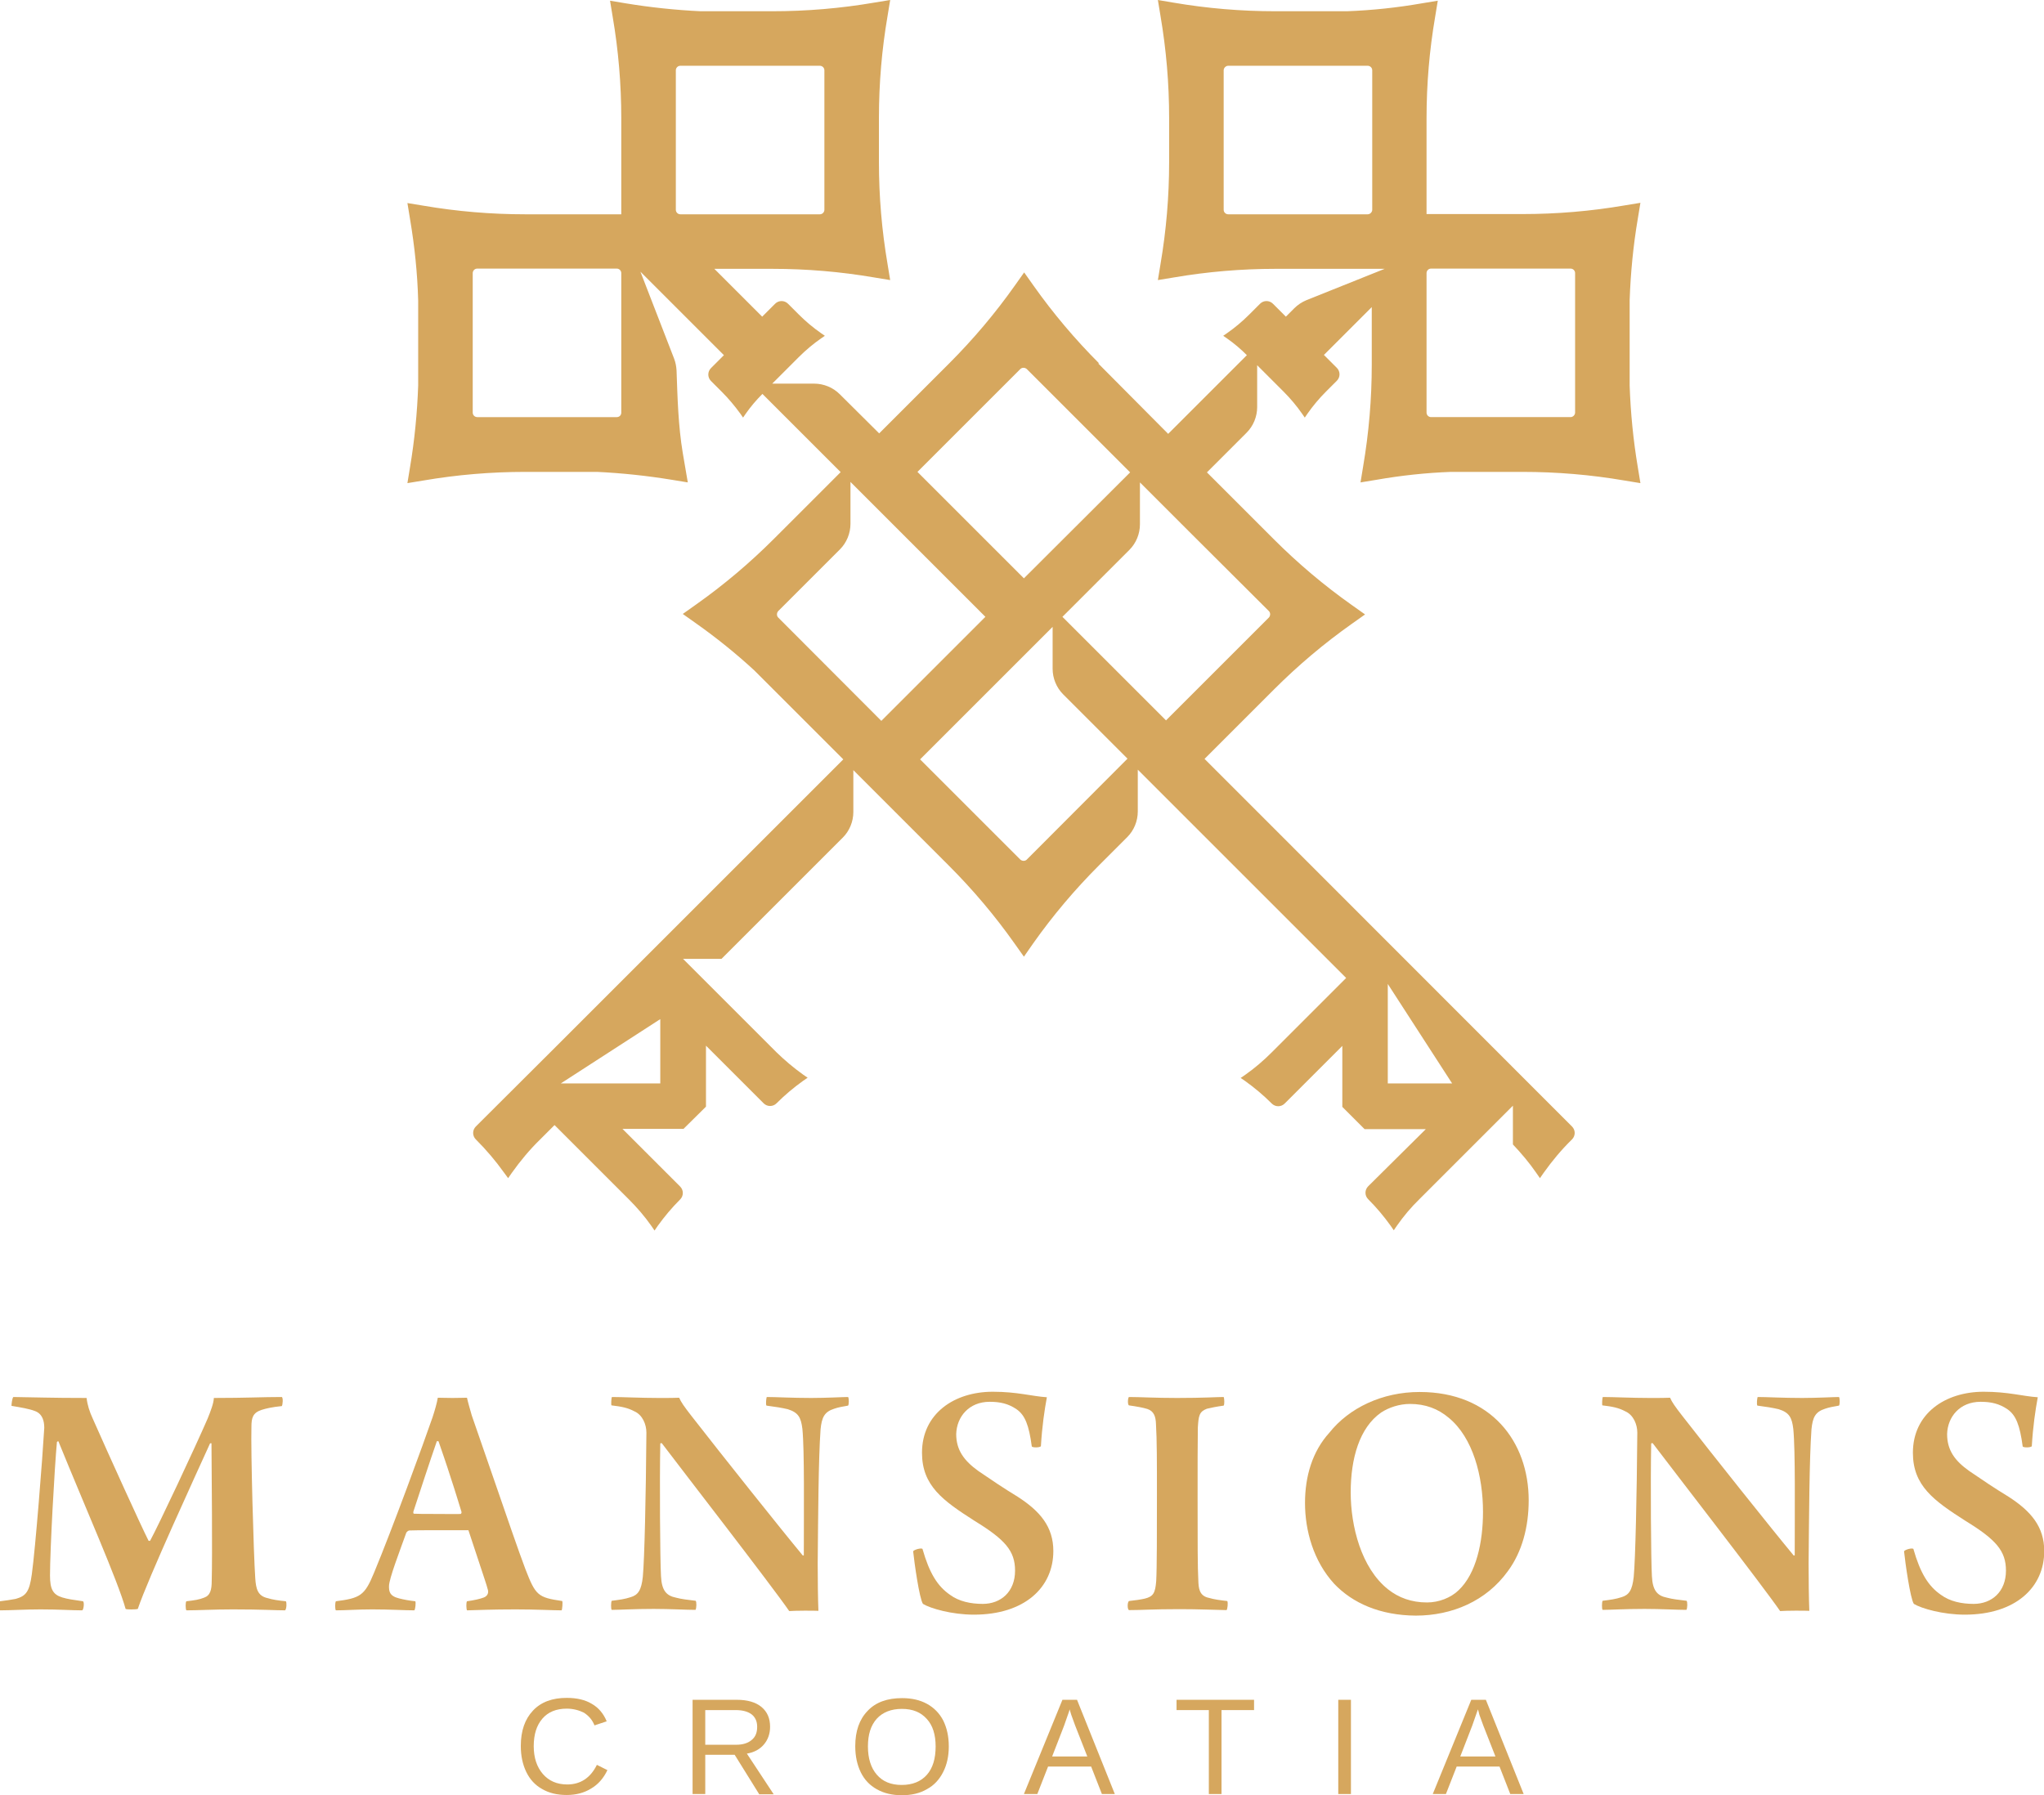 <?xml version="1.0" encoding="utf-8"?>
<!-- Generator: Adobe Illustrator 24.3.0, SVG Export Plug-In . SVG Version: 6.00 Build 0)  -->
<svg version="1.1" id="Layer_1" xmlns="http://www.w3.org/2000/svg" xmlns:xlink="http://www.w3.org/1999/xlink" x="0px" y="0px"
	 viewBox="0 0 854.4 750.6" style="enable-background:new 0 0 854.4 750.6;" xml:space="preserve">
<style type="text/css">
	.st0{fill:#D6A75E;}
</style>
<path class="st0" d="M5.6,584.1c8.7,0.1,15.3,0.4,30.6,0.4c0.3,2.8,1.2,5.7,2.6,8.7c6.8,15.4,20.1,44.7,23.3,51
	c0.3,0.1,0.6,0.1,0.7-0.1c3.5-6.4,18.9-39.2,24-51c1.3-3.2,2.5-6.4,2.6-8.6c13.7,0,20.1-0.4,28.4-0.4c0.6,0.3,0.4,3.2,0,3.8
	c-4.1,0.4-6.6,1-8.5,1.6c-3.6,1.2-4.2,3.3-4.2,7c-0.3,9.8,0.9,53.3,1.6,63.4c0.3,4.4,1,7.4,5.2,8.3c1.9,0.6,4.4,1,7.6,1.3
	c0.4,0.6,0.3,3.1-0.3,3.8c-4.1,0-9.5-0.4-21.9-0.4c-7.9,0-14.6,0.4-19.4,0.4c-0.4-0.6-0.4-3.4,0-3.8c3.5-0.4,5.4-0.7,7.4-1.5
	c2.6-0.9,3.2-3.3,3.2-7c0.3-10.6,0-45-0.1-57.5c-0.1-0.1-0.4-0.1-0.6,0c-5.8,12.8-25.9,56.4-30.2,69.2c-0.9,0.3-4.7,0.3-5.1,0
	c-3.3-11.9-16.9-42.5-28.1-70.1c-0.3,0-0.4,0.1-0.6,0.3c-1,10.5-2.9,45.3-2.9,55.8c0,5.7,1.2,8,5.1,9.2c2.3,0.7,4.5,1,8.7,1.6
	c0.6,0.4,0.3,3.4-0.3,3.8c-4.5,0-9.6-0.4-17.5-0.4c-6.3,0-12.5,0.4-16.9,0.4c-0.4-0.6-0.4-3.2,0-3.8c2.5-0.3,4.5-0.6,6.6-1
	c4.2-1.2,5.7-2.9,6.7-10.3c1.5-10.8,4.5-49,5.2-61.2c0-2.8-0.7-5.8-3.8-7c-2.6-1-5.8-1.5-9.9-2.2C4.8,587.1,5.1,584.4,5.6,584.1"/>
<path class="st0" d="M235,669.4c-10.2-1.5-11.1-2.3-15.4-13.4c-2.7-7.1-8.3-23.4-13.4-38.2c-3.8-10.9-7.2-20.9-9-26
	c-0.7-2.5-1.6-5.5-2-7.4c-1.5,0-3.2,0.1-6.1,0.1c-2.3,0-4.5-0.1-6.1-0.1c-0.3,2-1.3,5.5-2.2,8.2c-3.5,10.2-16.8,46.6-24.5,65.1
	c-3.9,9.5-5.8,10.5-15.9,11.8c-0.4,0.6-0.4,3.4,0,3.8c4.2,0,9-0.4,15.2-0.4c7.6,0,13.5,0.4,17.6,0.4c0.4-0.4,0.7-3.2,0.4-3.8
	c-2.8-0.3-4.8-0.7-6.8-1.2c-4.1-1-4.2-3.1-4.2-5.1c0-3.1,4.5-14.7,7.1-22c0.1-0.6,0.9-1.3,1.5-1.3c1.7-0.1,5.1-0.1,11.9-0.1
	c1.6,0,3.1,0,4.6,0h8.1l4.9,14.8c0,0.1,0,0.2,0.1,0.3c1.2,3.7,2.6,7.7,3.1,9.7c0.3,0.9,0.3,2.5-1.6,3.3c-1.5,0.6-4.2,1.2-7.1,1.6
	c-0.4,0.6-0.3,3.2,0,3.8c4.7-0.1,9.9-0.4,20.4-0.4c8.7,0,15.6,0.4,19.2,0.4C235,672.8,235.3,669.9,235,669.4 M192.9,632.1
	c0.1,0.3-0.1,0.9-0.4,0.9c-1.3,0.1-5.7,0-9.9,0c-4.8,0-8,0-9.5-0.1c-0.3,0-0.4-0.3-0.3-0.9c2.2-6.7,7-21.4,9.8-29.4
	c0.1-0.1,0.6,0,0.7,0c1.3,3.8,3.3,9.5,5.1,15.2l0,0C190.2,623.2,191.8,628.6,192.9,632.1"/>
<path class="st0" d="M255.8,584.1c4.5,0,12.1,0.4,19.5,0.4c3.9,0,7.1,0,8.6-0.1c0.7,1.7,2,3.6,5.2,7.7
	c12.2,15.7,37.6,47.6,46.5,58.3c0.1,0,0.1-0.1,0.4-0.1c0-18.5,0.3-43.9-0.6-52.9c-0.6-4.8-1.7-6.8-6.1-8.2c-2.6-0.6-5-1-8.9-1.5
	c-0.4-0.4-0.1-3.2,0.1-3.6c3.9,0,10.5,0.4,18.6,0.4c6.3,0,13.3-0.4,15.4-0.4c0.4,0.4,0.4,3.2,0,3.6c-2.3,0.4-4.1,0.7-5.8,1.3
	c-4.1,1.3-5.2,3.6-5.7,8.6c-0.9,12.7-1,36-1.2,56.1c0,6.6,0.1,14.9,0.3,19.8c-2.2-0.1-9.6-0.1-12.2,0.1
	c-7.3-10.6-45.5-59.9-53.2-70.1c-0.3-0.3-0.7,0-0.7,0.1c-0.3,15.6-0.1,48.7,0.3,55.4c0.3,6.1,2.3,8.2,6.3,9c2.2,0.6,4.8,0.9,8.2,1.3
	c0.4,0.4,0.4,3.2-0.1,3.8c-3.9,0-10.5-0.4-17.5-0.4c-8.3,0-14,0.4-17.5,0.4c-0.4-0.4-0.3-3.4,0-3.8c3.2-0.4,5.5-0.7,7.9-1.5
	c3.1-0.9,4.5-2.9,5.1-8.5c0.7-7.3,1.3-33.8,1.5-60.3c0-3.4-1.6-7.4-5-8.9c-2.8-1.5-5.4-2-9.6-2.5
	C255.4,587.4,255.5,584.5,255.8,584.1"/>
<path class="st0" d="M397.1,666.8c3.8,2.8,8.7,3.8,13.7,3.8c7.6,0,13.5-5.1,13.5-13.9c0-8.3-4.2-13-16.9-20.8
	c-13.3-8.5-22-14.7-22-28.5c0-16.3,13.4-25.5,29.6-25.5c10.3,0,16.3,1.9,22.6,2.3c-1,5.4-2,12.1-2.5,20.5c-0.6,0.6-3.4,0.6-3.8,0.1
	c-1.2-8.9-2.8-13.1-6.4-15.6c-3.4-2.3-6.8-3.1-11.2-3.1c-8.7,0-13.8,6.3-14,13.5c0,6.8,3.4,11.2,9.2,15.4c6,4.1,10.6,7.2,16.5,10.8
	c9.3,6,14.9,12.5,14.9,22.7c0,15.3-12.1,26.6-33.2,26.6c-9.2,0-18.2-2.6-21.3-4.5c-1.5-2.2-3.6-17.2-4.1-22c0.4-0.7,3.4-1.5,3.9-1
	C388.5,657.8,391.9,663.2,397.1,666.8"/>
<path class="st0" d="M471.9,584.1c4.5,0,11.1,0.4,20.1,0.4c11.2,0,16.6-0.4,19.5-0.4c0.3,0.6,0.4,3.1,0,3.6c-2.9,0.4-5.4,0.9-7,1.3
	c-3.2,1.2-3.5,2.9-3.8,7.9c-0.1,4.8-0.1,17.3-0.1,29.9c0,18.1,0,28.7,0.3,33.9c0.1,3.2,0.3,6.6,4.5,7.4c1.9,0.6,4.8,1,7.6,1.3
	c0.4,0.6,0.1,3.5-0.3,3.8c-5.7-0.1-11.4-0.4-19.7-0.4c-11.4,0-15.6,0.4-21.1,0.4c-0.7-0.4-0.7-3.2,0-3.8c2.8-0.3,4.8-0.6,6.6-1
	c3.6-0.9,4.4-2.3,4.8-7.4c0.3-5.2,0.3-21,0.3-36c0-14,0-22.9-0.4-29.6c-0.1-3.2-0.9-5.4-3.6-6.3c-2-0.6-4.2-1-7.7-1.5
	C471.3,587.3,471.4,584.5,471.9,584.1"/>
<path class="st0" d="M557.7,662.2c-8.7-9.5-12.2-22.3-12.2-33.8c0-11.2,3.1-21.6,10.2-29.4c8.2-10.3,22-17,37.7-17
	c29.9,0,45.6,20.8,45.6,45.3c0,11.2-2.8,21.6-8.7,29.6c-9,12.5-23.3,18.6-38.5,18.6C576.9,675.4,565.4,670.3,557.7,662.2
	 M609.7,664.9c7.4-7,10.2-20.1,10.2-32.8c0-14.9-4.2-31-14.3-39.3c-4.5-3.8-9.8-5.8-16.2-5.8c-4.5,0-8.9,1.5-12.1,3.6
	c-9,6.3-12.7,19.1-12.7,33.4c0,14.1,4.4,31.6,15.6,40.5c4.4,3.5,9.8,5.5,16.3,5.5C601.5,670,606.5,668,609.7,664.9"/>
<path class="st0" d="M670,584.1c4.5,0,12.1,0.4,19.5,0.4c3.9,0,7.1,0,8.6-0.1c0.7,1.7,2,3.6,5.2,7.7c12.2,15.7,37.6,47.6,46.5,58.3
	c0.1,0,0.1-0.1,0.4-0.1c0-18.5,0.3-43.9-0.6-52.9c-0.6-4.8-1.7-6.8-6.1-8.2c-2.6-0.6-5-1-8.9-1.5c-0.4-0.4-0.1-3.2,0.1-3.6
	c3.9,0,10.5,0.4,18.6,0.4c6.3,0,13.3-0.4,15.4-0.4c0.4,0.4,0.4,3.2,0,3.6c-2.3,0.4-4.1,0.7-5.8,1.3c-4.1,1.3-5.2,3.6-5.7,8.6
	c-0.9,12.7-1,36-1.2,56.1c0,6.6,0.1,14.9,0.3,19.8c-2.2-0.1-9.6-0.1-12.2,0.1c-7.3-10.6-45.5-59.9-53.2-70.1c-0.3-0.3-0.7,0-0.7,0.1
	c-0.3,15.6-0.1,48.7,0.3,55.4c0.3,6.1,2.3,8.2,6.3,9c2.2,0.6,4.8,0.9,8.2,1.3c0.4,0.4,0.4,3.2-0.1,3.8c-3.9,0-10.5-0.4-17.5-0.4
	c-8.3,0-14,0.4-17.5,0.4c-0.4-0.4-0.3-3.4,0-3.8c3.2-0.4,5.5-0.7,7.9-1.5c3.1-0.9,4.5-2.9,5.1-8.5c0.7-7.3,1.3-33.8,1.5-60.3
	c0-3.4-1.6-7.4-5-8.9c-2.8-1.5-5.4-2-9.6-2.5C669.6,587.4,669.7,584.5,670,584.1"/>
<path class="st0" d="M811.3,666.8c3.8,2.8,8.7,3.8,13.7,3.8c7.6,0,13.5-5.1,13.5-13.9c0-8.3-4.2-13-16.9-20.8
	c-13.3-8.5-22-14.7-22-28.5c0-16.3,13.4-25.5,29.6-25.5c10.3,0,16.3,1.9,22.6,2.3c-1,5.4-2,12.1-2.5,20.5c-0.6,0.6-3.4,0.6-3.8,0.1
	c-1.2-8.9-2.8-13.1-6.4-15.6c-3.4-2.3-6.8-3.1-11.2-3.1c-8.7,0-13.8,6.3-14,13.5c0,6.8,3.3,11.2,9.2,15.4c6,4.1,10.6,7.2,16.5,10.8
	c9.3,6,14.9,12.5,14.9,22.7c0,15.3-12.1,26.6-33.2,26.6c-9.2,0-18.2-2.6-21.3-4.5c-1.5-2.2-3.6-17.2-4.1-22c0.4-0.7,3.3-1.5,3.9-1
	C802.7,657.8,806.1,663.2,811.3,666.8"/>
<path class="st0" d="M681.2,161.2l0-35.7c0.4-11.4,1.5-22.8,3.4-34l1.1-6.7l-6.7,1.1c-14,2.4-28.3,3.6-42.5,3.6l0,0h-40.2V49.4
	c0-14.2,1.2-28.4,3.6-42.4l1.1-6.7l-6.7,1.1c-10.3,1.8-20.7,2.9-31.2,3.3h-30.1c-14.2,0-28.5-1.2-42.5-3.6L484,0l1.1,6.7
	c2.4,14.1,3.6,28.3,3.6,42.5v18.7c0,14.2-1.2,28.4-3.6,42.5l-1.1,6.7l6.7-1.1c14-2.4,28.3-3.6,42.5-3.6h45.6l-32.7,13.1
	c-1.9,0.8-3.6,1.9-5.1,3.4l-3.5,3.5l-2.6-2.6l-2.8-2.8c-1.5-1.5-3.9-1.5-5.4,0l-4.5,4.5c-2.9,2.9-6,5.5-9.3,7.8l-1.6,1.1l1.6,1.1
	c3,2.1,5.7,4.4,8.3,7l-32.9,32.9L459,151.9l0.5,0.1c-10.1-10.1-19.3-21-27.5-32.6l-3.9-5.5l-3.9,5.5c-8.2,11.6-17.4,22.5-27.5,32.6
	l-29.2,29.2L351,164.8c-2.8-2.8-6.7-4.4-10.7-4.4h-17.5l3.9-3.9l7.2-7.2c2.9-2.9,6-5.5,9.3-7.8l1.6-1.1l-1.6-1.1
	c-3.3-2.3-6.4-4.9-9.3-7.8l-4.5-4.5c-1.5-1.5-3.9-1.5-5.4,0l-5.4,5.4l-20-20h24.3c14.2,0,28.5,1.2,42.5,3.6l6.7,1.1l-1.1-6.7
	c-2.4-14.1-3.6-28.3-3.6-42.5V49.2c0-14.3,1.2-28.5,3.6-42.5l1.1-6.7l-6.7,1.1c-14,2.4-28.3,3.6-42.5,3.6h-30.1
	c-10.4-0.5-20.9-1.6-31.2-3.3L255,0.3l1.1,6.7c2.4,14,3.6,28.3,3.6,42.5l0,0v40.1h-40.2l0,0c-14.2,0-28.5-1.2-42.5-3.6l-6.7-1.1
	l1.1,6.7c1.9,11.3,3.1,22.7,3.4,34.1v35.5c-0.4,11.4-1.5,22.8-3.4,34.1l-1.1,6.7l6.7-1.1c14-2.4,28.3-3.6,42.5-3.6h30.1
	c10.4,0.5,20.8,1.6,31.2,3.3l6.7,1.1l-2.1-12.3c-1.9-11.4-2.2-23-2.6-34.5c-0.1-1.7-0.4-3.3-1-4.9l-14.1-36.4l34.9,34.9l-5.4,5.4
	c-1.5,1.5-1.5,3.9,0,5.4l4.5,4.5c2.8,2.8,5.4,5.9,7.8,9.2l1.1,1.6l1.1-1.6c2.1-3,4.4-5.7,7-8.3l32.7,32.7l-27.9,27.9
	c-10.1,10.1-21,19.3-32.6,27.5l-5.5,3.9l5.5,3.9c8.5,6,16.7,12.6,24.4,19.7l37.2,37.2l-22.9,22.9l-10.1,10.1l-87.2,87.2c0,0,0,0,0,0
	L198.9,471c-1.5,1.5-1.5,3.9,0,5.4l0.2,0.2c4.2,4.2,8.1,8.8,11.6,13.7l1.7,2.3l1.6-2.3c3.5-4.9,7.3-9.5,11.6-13.7l6.2-6.2l31.1,31.1
	c3.4,3.4,6.6,7.1,9.4,11.1l1.3,1.9l1.3-1.9c2.8-3.9,5.9-7.6,9.3-11l0.1-0.1h0c1.5-1.5,1.5-3.9,0-5.4l-24.1-24.1h25.5l9.4-9.3v-25.5
	l24.1,24.1c1.5,1.5,3.9,1.5,5.4,0v0l0.1-0.1c3.4-3.4,7.1-6.5,11-9.3l1.9-1.3l-1.9-1.3c-3.9-2.8-7.6-5.9-11.1-9.3l-31.1-31.1h0l-8-8
	h16.1l50.7-50.7c2.8-2.8,4.4-6.7,4.4-10.7v-17.5l39.9,39.9c10.1,10.1,19.3,21,27.5,32.6l3.9,5.5l3.9-5.6
	c8.2-11.6,17.4-22.5,27.5-32.6l11.8-11.8c2.8-2.8,4.4-6.7,4.4-10.7l0-17.5l35,35l34,34l18.1,18.1l-31.1,31.1
	c-3.4,3.4-7.1,6.6-11.1,9.4l-1.9,1.3l1.9,1.3c3.9,2.8,7.6,5.9,11,9.3l0.1,0.1c1.5,1.5,3.9,1.5,5.4,0l24.1-24.1l0,25.5l9.3,9.3H596
	L571.9,496c-1.5,1.5-1.5,3.9,0,5.4l0.1,0.1c3.4,3.4,6.5,7.1,9.3,11l1.3,1.9l1.3-1.9c2.8-4,5.9-7.7,9.4-11.1l31.1-31.1l8-8v16.2
	c3.5,3.7,6.8,7.6,9.7,11.8l1.6,2.3l1.6-2.3c3.5-4.9,7.3-9.5,11.6-13.7l0.2-0.2c1.5-1.5,1.5-3.9,0-5.4L526.6,340.4l-23.1-23.1l29-29
	c10.1-10.1,21-19.3,32.6-27.5l5.5-3.9l-5.5-3.9c-11.6-8.2-22.5-17.4-32.6-27.5l-28-28l16.6-16.6c2.8-2.8,4.4-6.7,4.4-10.7v-17.5
	l11,11c2.9,2.9,5.5,6,7.8,9.3l1.1,1.6l1.1-1.6c2.3-3.3,4.9-6.4,7.8-9.3l4.5-4.5c1.5-1.5,1.5-3.9,0-5.4l-5.4-5.4l20-20v24.1
	c0,14.2-1.2,28.4-3.6,42.5l-1.1,6.7l6.7-1.1c10.3-1.8,20.5-2.9,31-3.3h30.1c14.2,0,28.5,1.2,42.5,3.6l6.7,1.1l-1.1-6.7
	C682.7,184,681.6,172.6,681.2,161.2 M573.6,87.7c0,1-0.9,1.9-1.9,1.9h-58.3c-1,0-1.9-0.8-1.9-1.9V29.4c0-1,0.9-1.9,1.9-1.9h58.3
	c1,0,1.9,0.8,1.9,1.9L573.6,87.7L573.6,87.7z M257.8,174.4h-58.3c-1,0-1.9-0.8-1.9-1.9l0-58.3c0-1,0.8-1.9,1.9-1.9h58.3
	c1,0,1.9,0.8,1.9,1.9v58.3C259.7,173.6,258.9,174.4,257.8,174.4 M282.5,87.7V29.4c0-1,0.8-1.9,1.9-1.9h58.3c1,0,1.9,0.8,1.9,1.9
	v58.3c0,1-0.8,1.9-1.9,1.9h-58.3C283.3,89.6,282.5,88.7,282.5,87.7 M249.1,453h-14.7l41.6-26.9l0,26.9L249.1,453L249.1,453z
	 M580.1,453v-26.9v-14.7L607,453H580.1z M426.5,154.3c0.7-0.7,1.9-0.7,2.7,0l43.2,43.2L428,241.8l-44.5-44.5L426.5,154.3z
	 M325.3,258.2c-0.7-0.7-0.7-1.9,0-2.7l25.8-25.8c2.8-2.8,4.4-6.7,4.4-10.7v-17.5l56.4,56.4l-43.5,43.5L325.3,258.2z M429.2,359.4
	c-0.7,0.7-1.9,0.7-2.7,0l-41.9-41.9l0.2-0.2h0l55.2-55.2v17.5c0,4,1.6,7.9,4.4,10.7l26.9,26.9L429.2,359.4z M530.4,255.5
	c0.7,0.7,0.7,1.9,0,2.7l-43,43l-43.3-43.3l28-28c2.8-2.8,4.4-6.7,4.4-10.7v-17.5l11.9,11.9l3.6,3.6l4.8,4.8L530.4,255.5z
	 M658.4,172.5c0,1-0.9,1.9-1.9,1.9h-58.3c-1,0-1.9-0.8-1.9-1.9l0-58.3c0-1,0.8-1.9,1.9-1.9h58.3c1,0,1.9,0.8,1.9,1.9L658.4,172.5
	L658.4,172.5z"/>
<path class="st0" d="M236.9,714.4c-4.4,0-7.8,1.4-10.2,4.2c-2.4,2.8-3.6,6.6-3.6,11.5c0,4.8,1.3,8.7,3.8,11.6
	c2.5,2.9,5.9,4.4,10.2,4.4c5.5,0,9.7-2.7,12.4-8.2l4.4,2.2c-1.6,3.4-3.9,6-6.8,7.7c-2.9,1.8-6.3,2.7-10.2,2.7c-4,0-7.4-0.8-10.3-2.5
	c-2.9-1.6-5.1-4-6.6-7.1c-1.5-3.1-2.3-6.7-2.3-10.9c0-6.3,1.7-11.2,5.1-14.8s8.1-5.3,14.1-5.3c4.2,0,7.7,0.8,10.5,2.5
	c2.8,1.6,4.9,4.1,6.2,7.3l-5.1,1.7c-0.9-2.3-2.4-4-4.4-5.3C242.1,715.1,239.7,714.4,236.9,714.4"/>
<path class="st0" d="M317.3,750.1l-10.2-16.4h-12.3v16.4h-5.3v-39.4H308c4.4,0,7.9,1,10.3,3c2.4,2,3.6,4.7,3.6,8.3
	c0,2.9-0.9,5.4-2.6,7.4c-1.7,2-4.1,3.3-7.1,3.8l11.2,17H317.3z M316.5,722c0-2.3-0.8-4-2.3-5.2c-1.6-1.2-3.8-1.8-6.7-1.8h-12.7v14.5
	h12.9c2.8,0,5-0.7,6.5-2C315.8,726.2,316.5,724.4,316.5,722"/>
<path class="st0" d="M396.6,730.2c0,4.1-0.8,7.7-2.4,10.8c-1.6,3.1-3.8,5.5-6.8,7.1c-2.9,1.7-6.4,2.5-10.4,2.5
	c-4,0-7.5-0.8-10.5-2.5c-2.9-1.6-5.2-4-6.7-7.1c-1.5-3.1-2.3-6.7-2.3-10.9c0-6.3,1.7-11.2,5.2-14.8c3.4-3.6,8.2-5.3,14.4-5.3
	c4,0,7.5,0.8,10.4,2.4c2.9,1.6,5.2,3.9,6.8,7C395.8,722.5,396.6,726,396.6,730.2 M391.1,730.2c0-4.9-1.2-8.8-3.7-11.5
	c-2.5-2.8-5.9-4.2-10.4-4.2c-4.5,0-8,1.4-10.5,4.1c-2.5,2.8-3.7,6.6-3.7,11.6c0,4.9,1.2,8.9,3.7,11.8c2.5,2.9,5.9,4.3,10.4,4.3
	c4.5,0,8-1.4,10.5-4.2C389.9,739.3,391.1,735.3,391.1,730.2"/>
<path class="st0" d="M460.6,750.1l-4.5-11.5h-18l-4.5,11.5H428l16.1-39.4h6.1l15.8,39.4L460.6,750.1L460.6,750.1z M447.1,714.7
	l-0.2,0.8c-0.5,1.5-1.2,3.5-2.1,6l-5,12.9h14.7l-5.1-13c-0.5-1.3-1-2.7-1.6-4.4L447.1,714.7z"/>
<polygon class="st0" points="510.6,715 510.6,750.1 505.3,750.1 505.3,715 491.8,715 491.8,710.7 524.2,710.7 524.2,715 "/>
<rect x="559.4" y="710.7" class="st0" width="5.3" height="39.4"/>
<path class="st0" d="M631.3,750.1l-4.5-11.5h-17.9l-4.5,11.5h-5.5l16.1-39.4h6.1l15.8,39.4L631.3,750.1L631.3,750.1z M617.8,714.7
	l-0.3,0.8c-0.5,1.5-1.2,3.5-2.1,6l-5,12.9h14.7l-5.1-13c-0.5-1.3-1-2.7-1.6-4.4L617.8,714.7z"/>
</svg>
